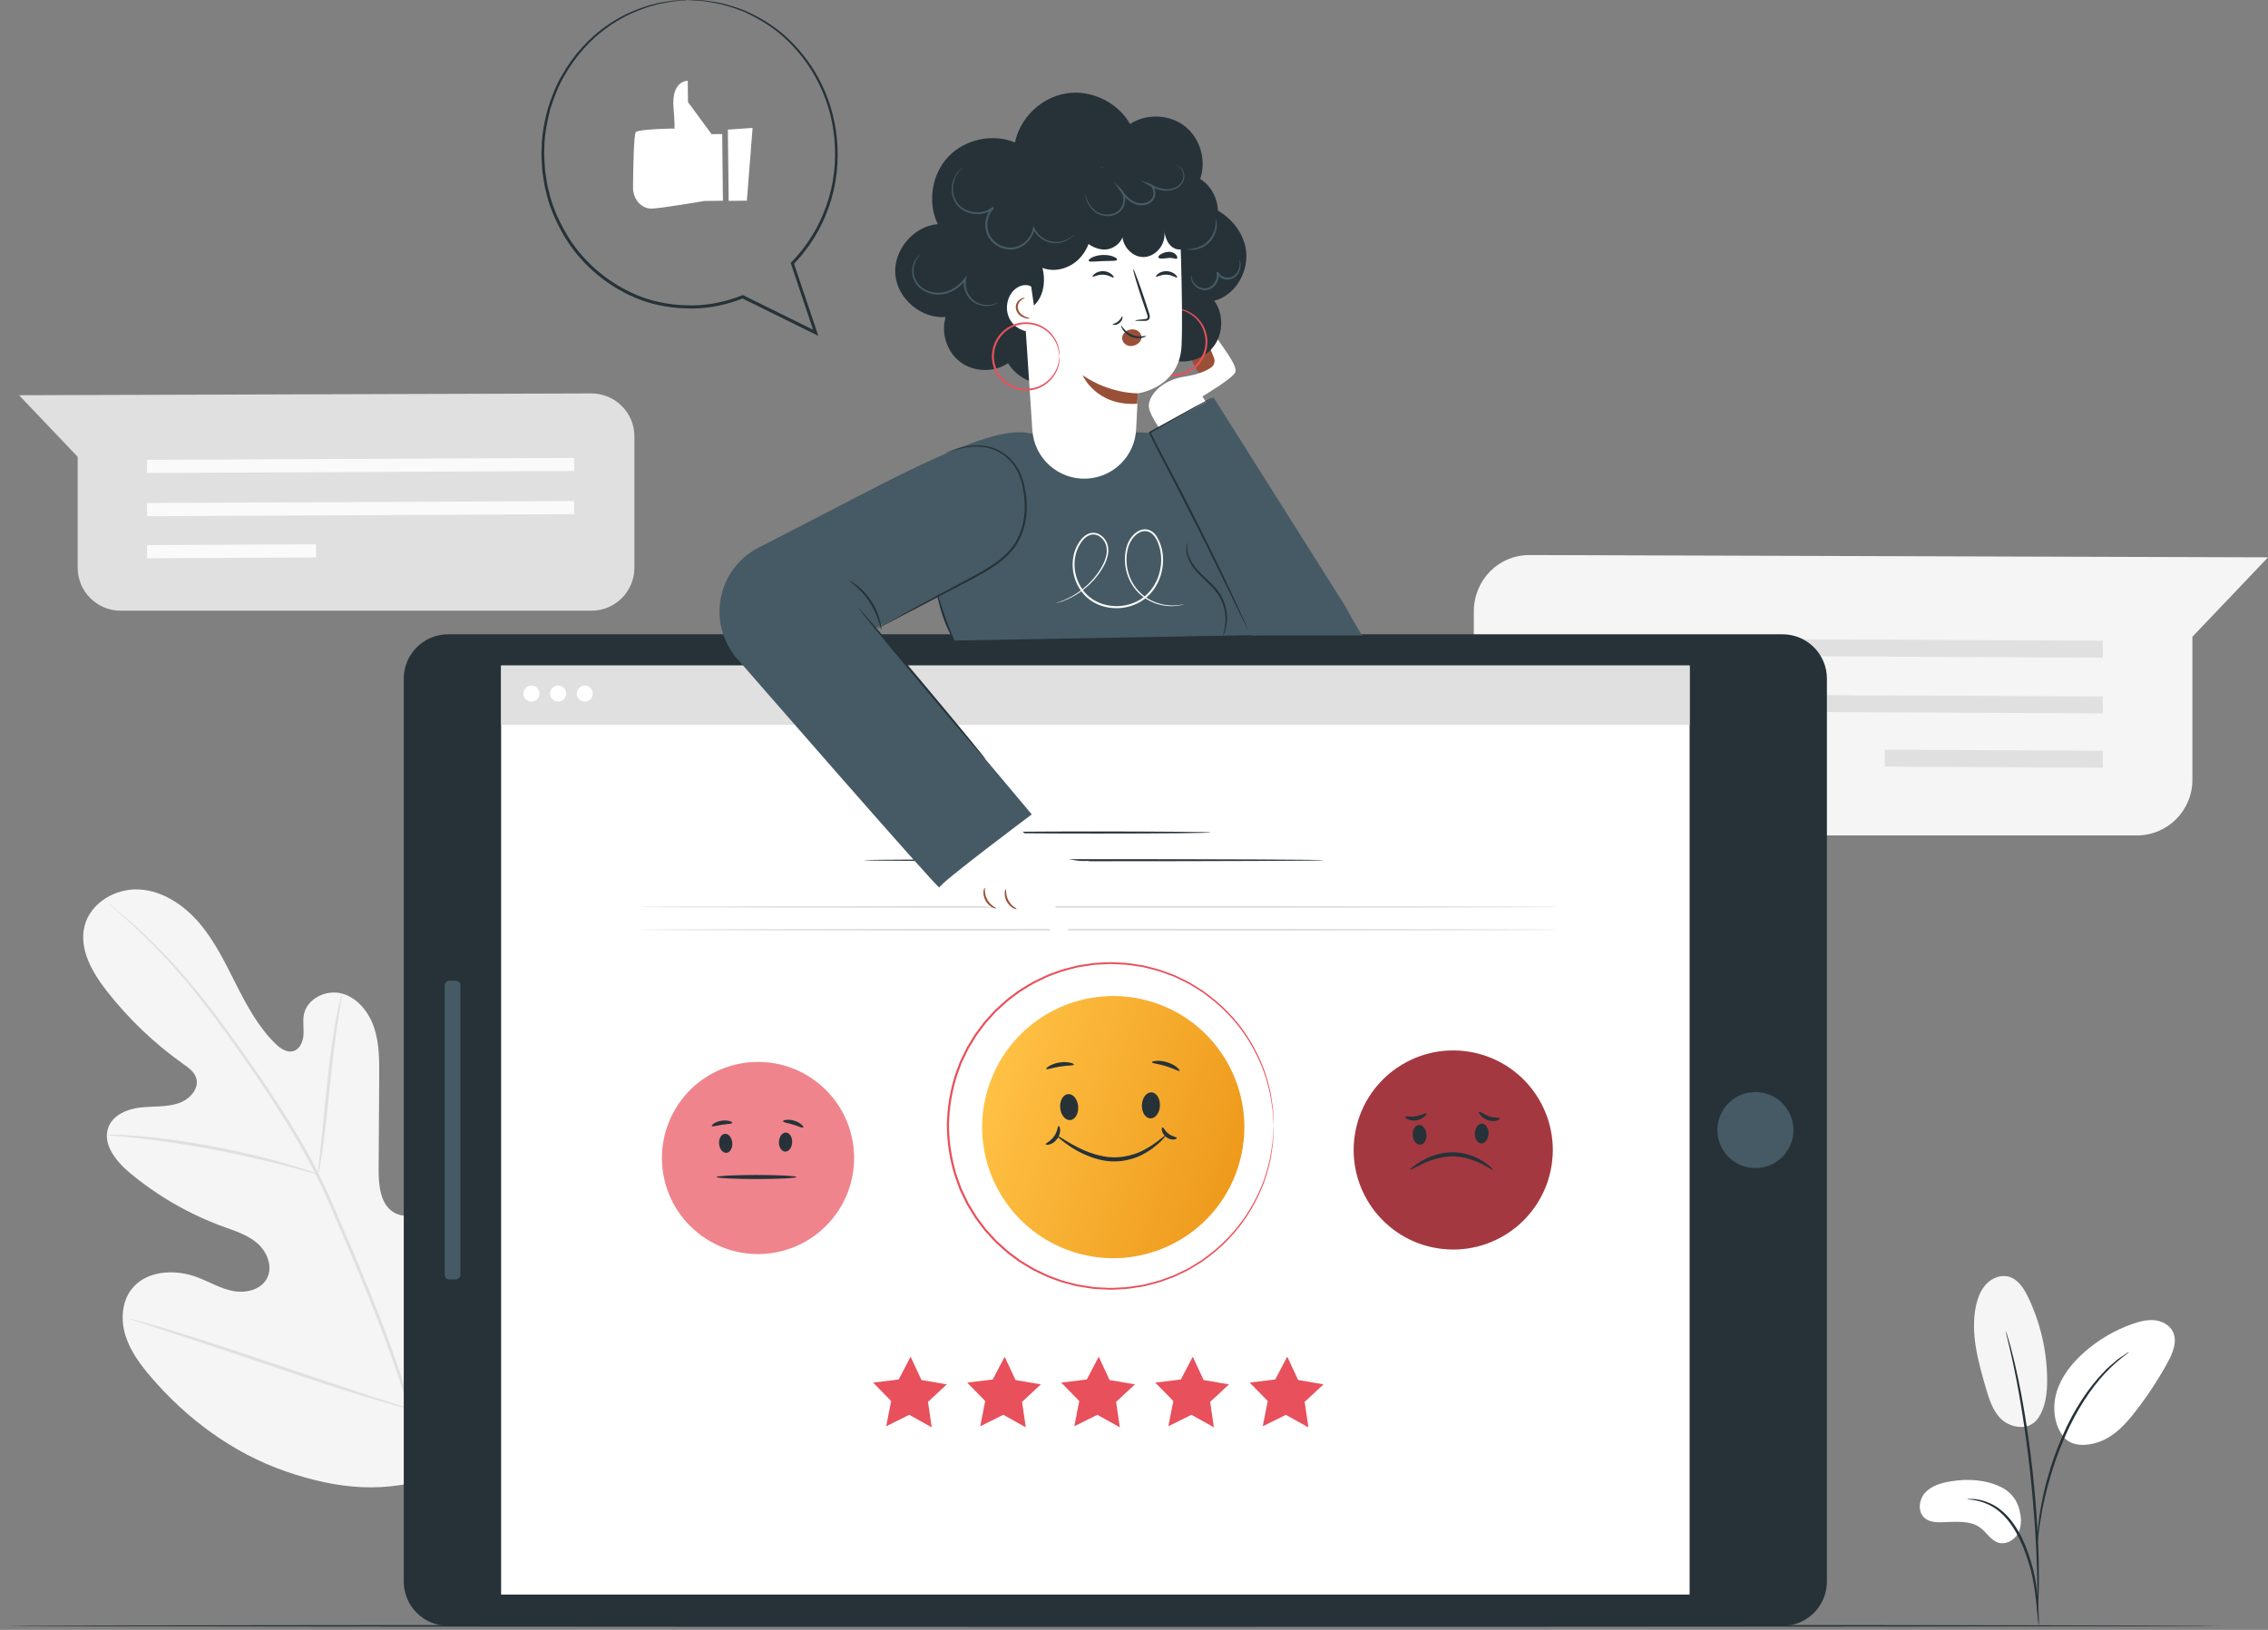 <svg width="288" height="207" viewBox="0 0 288 207" fill="none" xmlns="http://www.w3.org/2000/svg">
<rect x="0" y="0" width="288" height="207" fill="#808080" stroke="none"/>
<g clip-path="url(#clip0)">
<path d="M187.151 77.688V99.204C187.151 102.946 190.308 106.103 194.202 106.103H271.348C275.241 106.103 278.398 102.946 278.398 99.053V80.874L288.005 70.784L194.226 70.491C190.318 70.477 187.151 73.638 187.151 77.688Z" fill="#F5F5F5"/>
<path d="M267.02 83.523L197.017 83.201L197.021 81.05L267.03 81.372L267.02 83.523Z" fill="#E0E0E0"/>
<path d="M267.02 90.603L197.017 90.281L197.021 88.129L267.03 88.451L267.02 90.603Z" fill="#E0E0E0"/>
<path d="M239.333 95.212L239.322 97.364L267.02 97.5L267.031 95.348L239.333 95.212Z" fill="#E0E0E0"/>
<path d="M55.668 187.353C66.455 179.815 68.905 165.827 68.475 153.254C68.402 151.156 68.636 148.941 67.636 147.101C66.636 145.262 64.309 144.003 62.43 144.886C60.869 145.618 60.191 147.433 59.322 148.931C58.161 150.926 56.434 152.576 54.399 153.634C53.063 154.327 51.409 154.752 50.091 154.025C48.281 153.024 48.066 150.526 48.081 148.438C48.105 144.545 48.13 140.656 48.154 136.768C48.169 134.679 48.174 132.547 47.525 130.566C46.876 128.586 45.442 126.746 43.456 126.19C41.47 125.634 39.016 126.78 38.596 128.825C38.421 129.674 38.596 130.557 38.538 131.425C38.479 132.294 38.074 133.25 37.255 133.494C36.42 133.738 35.586 133.147 34.962 132.538C32.805 130.43 31.346 127.712 29.98 125.014C28.614 122.316 27.287 119.55 25.331 117.252C23.374 114.954 20.671 113.129 17.68 112.963C14.689 112.792 11.503 114.641 10.747 117.574C9.991 120.516 11.708 123.502 13.577 125.887C16.348 129.425 19.627 132.547 23.281 135.138C23.94 135.606 24.652 136.109 24.906 136.885C25.36 138.275 24.042 139.661 22.666 140.115C21.11 140.632 19.422 140.471 17.792 140.661C16.163 140.851 14.402 141.569 13.787 143.11C12.933 145.242 14.719 147.482 16.47 148.946C19.988 151.878 24.003 154.195 28.287 155.766C29.824 156.327 31.439 156.82 32.678 157.898C33.917 158.977 34.664 160.855 33.917 162.324C33.171 163.797 31.249 164.266 29.639 163.968C28.029 163.67 26.589 162.797 25.057 162.216C22.188 161.133 18.485 161.333 16.646 163.812C15.436 165.441 15.333 167.71 15.943 169.652C16.553 171.594 17.792 173.267 19.11 174.814C23.706 180.21 29.595 184.552 36.25 186.86C42.89 189.148 49.057 189.773 55.668 187.353Z" fill="#F5F5F5"/>
<path d="M55.834 196.677C55.38 191.695 54.287 185.811 52.423 179.468C50.574 173.121 47.969 166.334 44.998 159.328C44.251 157.581 43.51 155.849 42.778 154.147C42.046 152.449 41.319 150.765 40.509 149.16C38.899 145.945 37.108 142.979 35.318 140.212C33.527 137.446 31.732 134.889 30.034 132.508C28.331 130.132 26.697 127.941 25.126 126.014C21.993 122.14 19.105 119.325 17.041 117.471C16.012 116.539 15.187 115.847 14.626 115.383C14.353 115.163 14.143 114.988 13.982 114.861C13.836 114.744 13.758 114.69 13.753 114.695C13.748 114.7 13.816 114.768 13.958 114.895C14.114 115.032 14.319 115.217 14.577 115.446C15.124 115.929 15.929 116.642 16.944 117.588C18.973 119.476 21.823 122.311 24.916 126.195C26.467 128.132 28.082 130.322 29.775 132.703C31.463 135.089 33.249 137.651 35.025 140.417C36.801 143.179 38.582 146.14 40.177 149.341C40.982 150.936 41.7 152.605 42.431 154.308C43.158 156.01 43.9 157.737 44.646 159.484C47.613 166.485 50.223 173.253 52.087 179.576C53.96 185.894 55.078 191.744 55.566 196.706" fill="#E0E0E0"/>
<path d="M40.401 149.15C40.426 149.155 40.499 148.838 40.606 148.258C40.714 147.682 40.845 146.843 40.992 145.803C41.284 143.725 41.597 140.842 41.924 137.66C42.251 134.479 42.602 131.606 42.929 129.537C43.09 128.503 43.226 127.668 43.329 127.088C43.426 126.512 43.47 126.185 43.446 126.18C43.421 126.175 43.329 126.488 43.182 127.054C43.036 127.619 42.855 128.454 42.66 129.483C42.265 131.547 41.87 134.426 41.538 137.612C41.221 140.754 40.933 143.593 40.714 145.764C40.606 146.745 40.518 147.57 40.445 148.233C40.396 148.819 40.372 149.146 40.401 149.15Z" fill="#E0E0E0"/>
<path d="M13.557 144.135C13.557 144.159 13.938 144.208 14.626 144.262C15.314 144.325 16.314 144.408 17.538 144.55C19.997 144.813 23.378 145.301 27.087 145.999C30.795 146.706 34.127 147.487 36.518 148.121C37.718 148.428 38.679 148.706 39.347 148.892C40.016 149.082 40.387 149.175 40.396 149.15C40.406 149.126 40.045 148.985 39.391 148.75C38.737 148.521 37.781 148.204 36.591 147.857C34.21 147.155 30.878 146.325 27.16 145.618C23.442 144.915 20.036 144.471 17.563 144.276C16.328 144.169 15.323 144.125 14.63 144.11C13.943 144.101 13.562 144.106 13.557 144.135Z" fill="#E0E0E0"/>
<path d="M52.091 178.976C52.101 178.98 52.164 178.868 52.277 178.649C52.399 178.385 52.55 178.063 52.735 177.678C53.13 176.834 53.667 175.594 54.316 174.058C55.609 170.984 57.268 166.681 59.029 161.904C60.791 157.128 62.406 152.815 63.635 149.716C64.235 148.209 64.733 146.974 65.103 146.052C65.26 145.652 65.391 145.325 65.499 145.052C65.587 144.823 65.626 144.701 65.611 144.691C65.596 144.686 65.538 144.798 65.426 145.018C65.304 145.281 65.152 145.599 64.967 145.989C64.572 146.833 64.035 148.072 63.386 149.609C62.093 152.683 60.434 156.986 58.673 161.763C56.912 166.539 55.297 170.847 54.067 173.945C53.462 175.448 52.969 176.687 52.599 177.609C52.443 178.01 52.311 178.341 52.203 178.61C52.121 178.849 52.082 178.971 52.091 178.976Z" fill="#E0E0E0"/>
<path d="M16.426 167.481C16.422 167.495 16.544 167.544 16.783 167.627C17.061 167.72 17.402 167.837 17.817 167.973C18.773 168.286 20.066 168.7 21.637 169.213C24.862 170.257 29.297 171.755 34.2 173.414C39.104 175.072 43.558 176.531 46.808 177.507C48.432 177.995 49.75 178.38 50.667 178.624C51.092 178.737 51.438 178.829 51.726 178.902C51.97 178.961 52.097 178.985 52.102 178.976C52.106 178.961 51.984 178.912 51.745 178.829C51.467 178.737 51.126 178.624 50.711 178.483C49.755 178.171 48.462 177.756 46.891 177.244C43.666 176.199 39.226 174.702 34.327 173.043C29.424 171.384 24.97 169.925 21.725 168.949C20.1 168.457 18.783 168.076 17.866 167.827C17.441 167.715 17.095 167.622 16.807 167.549C16.558 167.49 16.431 167.466 16.426 167.481Z" fill="#E0E0E0"/>
<path d="M80.56 55.43V72.102C80.56 75.117 78.116 77.561 75.101 77.561H15.323C12.308 77.561 9.864 75.117 9.864 72.102V58.016L2.418 50.195L75.081 49.966C78.106 49.961 80.56 52.405 80.56 55.43Z" fill="#E0E0E0"/>
<path d="M18.675 60.07L72.915 59.816L72.91 58.153L18.666 58.401L18.675 60.07Z" fill="#FAFAFA"/>
<path d="M18.675 65.554L72.915 65.3L72.91 63.636L18.666 63.885L18.675 65.554Z" fill="#FAFAFA"/>
<path d="M40.13 69.127L18.667 69.233L18.675 70.901L40.138 70.796L40.13 69.127Z" fill="#FAFAFA"/>
<path d="M281.916 206.488C281.916 206.556 218.972 206.615 141.338 206.615C63.684 206.615 0.75 206.556 0.75 206.488C0.75 206.42 63.684 206.361 141.338 206.361C218.967 206.361 281.916 206.415 281.916 206.488Z" fill="#263238"/>
<path d="M231.989 86.192V200.853C231.989 203.966 229.467 206.488 226.354 206.488H56.907C53.794 206.488 51.272 203.966 51.272 200.853V86.192C51.272 83.079 53.794 80.557 56.907 80.557H226.354C229.467 80.557 231.989 83.079 231.989 86.192Z" fill="#263238"/>
<path d="M63.633 84.526L63.633 202.515H214.554V84.526L63.633 84.526Z" fill="white"/>
<path d="M227.613 144.626C228.223 142.029 226.612 139.429 224.016 138.818C221.419 138.208 218.819 139.819 218.208 142.415C217.598 145.012 219.208 147.612 221.805 148.223C224.402 148.833 227.002 147.223 227.613 144.626Z" fill="#455A64"/>
<path d="M58.468 125.151V161.894C58.468 162.221 58.205 162.49 57.873 162.49H57.063C56.736 162.49 56.468 162.226 56.468 161.894V125.151C56.468 124.824 56.731 124.555 57.063 124.555H57.873C58.205 124.56 58.468 124.824 58.468 125.151Z" fill="#455A64"/>
<path d="M106.441 153.771C110.143 148.147 108.585 140.586 102.96 136.883C97.335 133.181 89.774 134.74 86.072 140.364C82.37 145.989 83.928 153.55 89.553 157.252C95.178 160.954 102.739 159.396 106.441 153.771Z" fill="#E8505B"/>
<path opacity="0.3" d="M106.441 153.771C110.143 148.147 108.585 140.586 102.96 136.883C97.335 133.181 89.774 134.74 86.072 140.364C82.37 145.989 83.928 153.55 89.553 157.252C95.178 160.954 102.739 159.396 106.441 153.771Z" fill="white"/>
<path d="M92.05 143.998C92.514 143.959 92.934 144.471 92.987 145.135C93.041 145.803 92.714 146.374 92.251 146.413C91.787 146.452 91.368 145.94 91.314 145.277C91.26 144.608 91.592 144.032 92.05 143.998Z" fill="#263238"/>
<path d="M99.803 143.837C99.34 143.818 98.945 144.345 98.915 145.013C98.886 145.682 99.242 146.238 99.706 146.257C100.169 146.277 100.564 145.75 100.594 145.081C100.618 144.413 100.267 143.857 99.803 143.837Z" fill="#263238"/>
<path d="M101.135 149.482C101.135 149.624 98.862 149.741 96.061 149.741C93.255 149.741 90.987 149.624 90.987 149.482C90.987 149.341 93.26 149.224 96.061 149.224C98.862 149.224 101.135 149.341 101.135 149.482Z" fill="#263238"/>
<path d="M92.983 142.598C92.953 142.744 92.373 142.739 91.694 142.847C91.016 142.949 90.465 143.13 90.392 143.003C90.319 142.886 90.826 142.456 91.612 142.334C92.402 142.208 93.022 142.461 92.983 142.598Z" fill="#263238"/>
<path d="M102.004 143.188C101.911 143.305 101.384 143.027 100.706 142.827C100.033 142.613 99.442 142.549 99.433 142.398C99.413 142.261 100.077 142.086 100.862 142.33C101.643 142.564 102.096 143.081 102.004 143.188Z" fill="#263238"/>
<path d="M197.017 148.039C198.115 141.146 193.417 134.669 186.525 133.571C179.632 132.474 173.155 137.171 172.057 144.063C170.959 150.956 175.657 157.433 182.549 158.531C189.442 159.629 195.919 154.931 197.017 148.039Z" fill="#E8505B"/>
<path opacity="0.3" d="M197.017 148.039C198.115 141.146 193.417 134.669 186.525 133.571C179.632 132.474 173.155 137.171 172.057 144.063C170.959 150.956 175.657 157.433 182.549 158.531C189.442 159.629 195.919 154.931 197.017 148.039Z" fill="black"/>
<path d="M180.165 142.871C180.643 142.832 181.077 143.359 181.136 144.052C181.194 144.745 180.853 145.335 180.37 145.374C179.891 145.413 179.457 144.886 179.399 144.193C179.345 143.505 179.686 142.91 180.165 142.871Z" fill="#263238"/>
<path d="M188.201 142.705C187.722 142.686 187.308 143.232 187.278 143.925C187.249 144.618 187.615 145.194 188.098 145.218C188.576 145.237 188.991 144.691 189.02 143.998C189.045 143.305 188.679 142.725 188.201 142.705Z" fill="#263238"/>
<path d="M189.576 148.56C189.523 148.628 189.001 148.258 188.098 147.794C187.196 147.34 185.864 146.838 184.336 146.862C182.809 146.891 181.482 147.414 180.565 147.843C179.648 148.287 179.106 148.628 179.057 148.56C179.023 148.511 179.492 148.062 180.394 147.516C181.292 146.989 182.678 146.374 184.332 146.34C185.986 146.311 187.396 146.916 188.284 147.467C189.167 148.038 189.616 148.516 189.576 148.56Z" fill="#263238"/>
<path d="M181.131 141.422C181.175 141.476 181.092 141.632 180.882 141.817C180.672 141.998 180.326 142.203 179.891 142.281C179.457 142.359 179.047 142.276 178.794 142.159C178.535 142.037 178.418 141.9 178.447 141.842C178.516 141.705 179.106 141.9 179.799 141.769C180.496 141.642 181.033 141.3 181.131 141.422Z" fill="#263238"/>
<path d="M190.479 142.032C190.498 142.095 190.362 142.217 190.084 142.31C189.811 142.393 189.376 142.422 188.947 142.271C188.518 142.125 188.2 141.861 188.02 141.651C187.835 141.437 187.766 141.271 187.815 141.222C187.922 141.11 188.435 141.544 189.118 141.783C189.796 142.027 190.43 141.886 190.479 142.032Z" fill="#263238"/>
<path d="M160.307 181.137L163.235 179.683L166.089 181.274L165.616 178.039L168.006 175.819L164.786 175.268L163.41 172.306L161.893 175.199L158.648 175.594L160.937 177.931L160.307 181.137Z" fill="#E0E0E0"/>
<path d="M160.363 181.137L163.291 179.683L166.145 181.274L165.672 178.039L168.062 175.819L164.842 175.268L163.466 172.306L161.949 175.199L158.705 175.594L160.993 177.931L160.363 181.137Z" fill="#E8505B"/>
<path d="M148.363 181.137L151.291 179.683L154.145 181.274L153.672 178.039L156.062 175.819L152.842 175.268L151.466 172.306L149.949 175.199L146.705 175.594L148.993 177.931L148.363 181.137Z" fill="#E8505B"/>
<path d="M136.42 181.137L139.347 179.683L142.201 181.274L141.728 178.039L144.119 175.819L140.898 175.268L139.523 172.306L138.005 175.199L134.761 175.594L137.049 177.931L136.42 181.137Z" fill="#E8505B"/>
<path d="M124.476 181.137L127.404 179.683L130.258 181.274L129.785 178.039L132.175 175.819L128.955 175.268L127.579 172.306L126.062 175.199L122.817 175.594L125.106 177.931L124.476 181.137Z" fill="#E8505B"/>
<path d="M112.532 181.137L115.46 179.683L118.314 181.274L117.841 178.039L120.231 175.819L117.011 175.268L115.635 172.306L114.118 175.199L110.874 175.594L113.162 177.931L112.532 181.137Z" fill="#E8505B"/>
<path d="M168.143 109.245C168.143 109.318 155.038 109.377 138.879 109.377C122.715 109.377 109.615 109.318 109.615 109.245C109.615 109.172 122.715 109.114 138.879 109.114C155.038 109.114 168.143 109.172 168.143 109.245Z" fill="#263238"/>
<path d="M153.755 105.727C153.755 105.801 147.28 105.859 139.303 105.859C131.316 105.859 124.847 105.801 124.847 105.727C124.847 105.654 131.316 105.596 139.303 105.596C147.28 105.601 153.755 105.659 153.755 105.727Z" fill="#263238"/>
<path d="M157.211 148.25C160.03 139.499 155.221 130.12 146.471 127.301C137.72 124.483 128.341 129.291 125.522 138.042C122.703 146.793 127.512 156.172 136.263 158.991C145.013 161.81 154.393 157.001 157.211 148.25Z" fill="url(#paint0_linear)"/>
<path d="M135.63 138.953C136.259 138.9 136.835 139.597 136.908 140.51C136.981 141.422 136.532 142.203 135.903 142.252C135.273 142.305 134.698 141.608 134.625 140.695C134.551 139.783 135 139.002 135.63 138.953Z" fill="#263238"/>
<path d="M146.217 138.734C145.582 138.709 145.041 139.427 145.002 140.339C144.963 141.251 145.446 142.012 146.08 142.037C146.714 142.061 147.256 141.344 147.295 140.432C147.329 139.519 146.851 138.758 146.217 138.734Z" fill="#263238"/>
<path d="M148.031 144.198C148.056 144.223 147.924 144.393 147.656 144.686C147.397 144.989 146.968 145.369 146.407 145.808C145.826 146.213 145.109 146.701 144.206 147.013C143.313 147.345 142.26 147.545 141.152 147.492C140.045 147.453 139.025 147.15 138.152 146.799C137.268 146.457 136.541 146.013 135.941 145.642C134.761 144.852 134.136 144.242 134.17 144.198C134.224 144.13 134.927 144.637 136.132 145.33C136.742 145.657 137.468 146.052 138.322 146.355C139.171 146.667 140.142 146.935 141.176 146.974C142.211 147.023 143.192 146.852 144.045 146.565C144.909 146.296 145.607 145.862 146.197 145.506C146.763 145.115 147.222 144.789 147.519 144.535C147.822 144.296 148.007 144.174 148.031 144.198Z" fill="#263238"/>
<path d="M136.386 135.206C136.356 135.353 135.561 135.299 134.615 135.455C133.668 135.597 132.927 135.889 132.853 135.758C132.78 135.641 133.483 135.099 134.537 134.938C135.586 134.772 136.42 135.075 136.386 135.206Z" fill="#263238"/>
<path d="M149.788 135.987C149.695 136.104 148.993 135.684 148.046 135.401C147.105 135.104 146.285 135.06 146.275 134.909C146.256 134.772 147.149 134.577 148.198 134.904C149.247 135.221 149.881 135.884 149.788 135.987Z" fill="#263238"/>
<path d="M134.439 142.998C134.502 142.988 134.61 143.159 134.624 143.471C134.644 143.784 134.541 144.228 134.263 144.623C133.985 145.018 133.595 145.257 133.297 145.345C132.995 145.433 132.799 145.389 132.785 145.325C132.76 145.179 133.4 144.969 133.839 144.325C134.307 143.701 134.297 143.027 134.439 142.998Z" fill="#263238"/>
<path d="M149.437 144.53C149.452 144.593 149.315 144.696 149.052 144.72C148.793 144.745 148.422 144.662 148.105 144.423C147.783 144.184 147.598 143.852 147.549 143.603C147.495 143.349 147.554 143.188 147.617 143.179C147.764 143.169 147.929 143.662 148.417 144.003C148.891 144.374 149.408 144.389 149.437 144.53Z" fill="#263238"/>
<path d="M161.732 142.998C161.732 142.998 161.717 142.886 161.702 142.661C161.688 142.432 161.668 142.105 161.639 141.681C161.624 141.466 161.61 141.222 161.595 140.959C161.566 140.695 161.512 140.407 161.463 140.095C161.414 139.783 161.361 139.446 161.302 139.09C161.258 138.729 161.127 138.363 161.034 137.963C160.668 136.368 159.921 134.479 158.746 132.474C157.555 130.484 155.843 128.4 153.506 126.634C153.213 126.414 152.915 126.195 152.618 125.97C152.305 125.766 151.974 125.58 151.652 125.375C151.32 125.185 151.003 124.956 150.647 124.795C150.295 124.624 149.939 124.453 149.578 124.282C149.398 124.195 149.217 124.112 149.036 124.024C148.846 123.955 148.656 123.887 148.466 123.814C148.085 123.672 147.7 123.536 147.309 123.394C146.914 123.263 146.504 123.18 146.099 123.072C145.689 122.98 145.285 122.833 144.855 122.789C144.006 122.667 143.143 122.492 142.255 122.487C141.811 122.472 141.362 122.428 140.913 122.433C140.464 122.458 140.01 122.482 139.552 122.502C139.322 122.516 139.093 122.516 138.864 122.545L138.176 122.653C137.717 122.731 137.254 122.785 136.79 122.877C135.883 123.126 134.941 123.307 134.048 123.682C133.126 123.98 132.258 124.434 131.365 124.863C130.931 125.097 130.516 125.37 130.086 125.629C129.877 125.766 129.652 125.878 129.452 126.029L128.847 126.483C128.013 127.059 127.281 127.776 126.515 128.464C126.169 128.844 125.822 129.23 125.471 129.615L125.208 129.903L124.973 130.215L124.505 130.845L124.032 131.479L123.617 132.157L123.202 132.84L122.992 133.182L122.817 133.543C122.588 134.026 122.353 134.509 122.119 134.992C121.934 135.499 121.748 136.007 121.563 136.514C120.894 138.578 120.533 140.768 120.504 142.998C120.533 145.228 120.894 147.423 121.563 149.487C121.748 149.995 121.934 150.502 122.119 151.009C122.353 151.492 122.588 151.98 122.817 152.458L122.992 152.82L123.202 153.161L123.617 153.844L124.032 154.522L124.505 155.157L124.973 155.786L125.208 156.098L125.471 156.386C125.822 156.772 126.169 157.157 126.515 157.538C127.281 158.23 128.013 158.948 128.847 159.518L129.452 159.972C129.652 160.123 129.877 160.24 130.086 160.372C130.516 160.626 130.931 160.899 131.365 161.138C132.258 161.568 133.126 162.021 134.048 162.319C134.941 162.695 135.883 162.875 136.79 163.124C137.249 163.222 137.717 163.275 138.176 163.348L138.864 163.456C139.093 163.485 139.322 163.485 139.552 163.5C140.01 163.524 140.464 163.548 140.913 163.568C141.362 163.573 141.811 163.534 142.255 163.514C143.148 163.509 144.006 163.334 144.855 163.212C145.285 163.168 145.689 163.021 146.099 162.929C146.504 162.817 146.919 162.734 147.309 162.602C147.7 162.46 148.085 162.319 148.466 162.182C148.656 162.114 148.846 162.046 149.036 161.972C149.217 161.885 149.398 161.802 149.578 161.714C149.939 161.543 150.295 161.372 150.647 161.202C151.003 161.041 151.32 160.811 151.652 160.621C151.978 160.421 152.305 160.231 152.618 160.026C152.92 159.801 153.213 159.582 153.506 159.362C155.843 157.596 157.555 155.513 158.746 153.522C159.926 151.522 160.673 149.634 161.034 148.033C161.127 147.633 161.263 147.267 161.302 146.906C161.361 146.545 161.414 146.213 161.463 145.901C161.512 145.589 161.566 145.301 161.595 145.038C161.61 144.774 161.624 144.53 161.639 144.315C161.668 143.891 161.688 143.564 161.702 143.335C161.717 143.115 161.732 142.998 161.732 142.998C161.732 142.998 161.736 143.11 161.727 143.335C161.717 143.564 161.707 143.891 161.688 144.32C161.678 144.54 161.668 144.779 161.658 145.047C161.634 145.316 161.58 145.604 161.541 145.916C161.497 146.228 161.444 146.57 161.395 146.931C161.356 147.297 161.224 147.662 161.136 148.067C160.785 149.677 160.048 151.58 158.872 153.605C157.687 155.62 155.969 157.728 153.623 159.518C153.33 159.738 153.027 159.962 152.725 160.192C152.413 160.401 152.081 160.592 151.749 160.797C151.413 160.987 151.095 161.221 150.739 161.387C150.383 161.558 150.027 161.733 149.661 161.909C149.48 161.997 149.295 162.085 149.115 162.173C148.924 162.241 148.734 162.314 148.539 162.382C148.153 162.524 147.763 162.665 147.368 162.812C146.973 162.943 146.553 163.031 146.143 163.143C145.729 163.241 145.319 163.387 144.884 163.431C144.026 163.558 143.157 163.734 142.255 163.744C141.806 163.758 141.357 163.807 140.898 163.797C140.445 163.773 139.986 163.753 139.522 163.729C139.293 163.714 139.059 163.714 138.83 163.685L138.137 163.578C137.673 163.5 137.205 163.446 136.737 163.353C135.819 163.104 134.868 162.919 133.96 162.543C133.029 162.246 132.145 161.787 131.243 161.353C130.804 161.114 130.379 160.841 129.945 160.582C129.73 160.445 129.506 160.328 129.301 160.177L128.686 159.718C127.842 159.138 127.101 158.416 126.325 157.713C125.974 157.328 125.622 156.937 125.266 156.547L124.998 156.254L124.759 155.937L124.281 155.298L123.802 154.659L123.383 153.976L122.963 153.288L122.753 152.942L122.578 152.576C122.344 152.088 122.109 151.6 121.87 151.107C121.685 150.595 121.495 150.082 121.304 149.565C120.626 147.477 120.26 145.257 120.231 142.998C120.26 140.739 120.626 138.519 121.304 136.431C121.495 135.914 121.68 135.402 121.87 134.889C122.109 134.396 122.344 133.909 122.578 133.421L122.758 133.055L122.968 132.708L123.388 132.02L123.807 131.337L124.285 130.698L124.764 130.059L125.003 129.742L125.271 129.449C125.627 129.059 125.978 128.673 126.33 128.283C127.105 127.585 127.847 126.858 128.691 126.278L129.306 125.819C129.511 125.668 129.735 125.551 129.95 125.414C130.384 125.156 130.809 124.878 131.248 124.643C132.15 124.209 133.029 123.751 133.96 123.453C134.868 123.077 135.819 122.892 136.737 122.643C137.2 122.545 137.673 122.492 138.137 122.419L138.83 122.311C139.059 122.282 139.293 122.282 139.522 122.267C139.986 122.243 140.445 122.223 140.898 122.199C141.352 122.194 141.806 122.238 142.255 122.253C143.157 122.262 144.026 122.438 144.884 122.565C145.319 122.609 145.729 122.76 146.143 122.853C146.553 122.965 146.968 123.053 147.368 123.185C147.763 123.331 148.148 123.472 148.539 123.614C148.734 123.687 148.924 123.755 149.115 123.824C149.3 123.912 149.48 123.999 149.661 124.087C150.022 124.263 150.383 124.438 150.739 124.609C151.1 124.775 151.417 125.004 151.749 125.2C152.076 125.405 152.408 125.595 152.725 125.805C153.027 126.029 153.325 126.253 153.623 126.478C155.969 128.269 157.692 130.376 158.872 132.391C160.048 134.416 160.785 136.319 161.136 137.929C161.224 138.329 161.356 138.7 161.395 139.066C161.449 139.427 161.497 139.763 161.541 140.081C161.585 140.393 161.639 140.681 161.658 140.949C161.668 141.217 161.678 141.456 161.688 141.676C161.702 142.1 161.717 142.432 161.727 142.661C161.736 142.886 161.732 142.998 161.732 142.998Z" fill="#E8505B"/>
<path d="M214.557 84.528H63.635V92.057H214.557V84.528Z" fill="#E0E0E0"/>
<path d="M68.504 88.085C68.504 88.646 68.046 89.105 67.484 89.105C66.924 89.105 66.465 88.646 66.465 88.085C66.465 87.524 66.924 87.065 67.484 87.065C68.046 87.065 68.504 87.524 68.504 88.085Z" fill="white"/>
<path d="M71.891 88.085C71.891 88.646 71.432 89.105 70.871 89.105C70.31 89.105 69.851 88.646 69.851 88.085C69.851 87.524 70.31 87.065 70.871 87.065C71.432 87.065 71.891 87.524 71.891 88.085Z" fill="white"/>
<path d="M75.276 88.085C75.276 88.646 74.818 89.105 74.257 89.105C73.695 89.105 73.237 88.646 73.237 88.085C73.237 87.524 73.695 87.065 74.257 87.065C74.818 87.065 75.276 87.524 75.276 88.085Z" fill="white"/>
<path d="M197.924 115.183C197.924 115.256 171.739 115.315 139.44 115.315C107.131 115.315 80.951 115.256 80.951 115.183C80.951 115.11 107.131 115.051 139.44 115.051C171.739 115.051 197.924 115.11 197.924 115.183Z" fill="#E0E0E0"/>
<path d="M197.924 118.081C197.924 118.154 171.739 118.213 139.44 118.213C107.131 118.213 80.951 118.154 80.951 118.081C80.951 118.008 107.131 117.949 139.44 117.949C171.739 117.949 197.924 118.008 197.924 118.081Z" fill="#E0E0E0"/>
<path d="M121.163 81.352C121.163 81.352 120.133 79.015 119.938 78.503C119.416 77.103 116.035 67.72 116.845 66.3C120.587 59.733 123.49 55.059 130.872 55.059L143.913 54.971C143.913 54.971 156.272 52.454 164.976 80.557L121.163 81.352Z" fill="#455A64"/>
<path d="M93.65 83.709L110.722 80.03L130.794 69.472L130.872 55.064C127.862 54.235 122.095 56.323 111.722 61.607L96.309 69.564C91.03 72.287 89.723 79.249 93.65 83.709Z" fill="#455A64"/>
<path d="M132.083 111.597C131.834 110.787 132.004 110.265 133.185 110.66C135.791 111.534 138.118 111.251 138.689 110.743C139.26 110.236 138.733 109.27 137.889 109.353C137.205 109.421 136.025 109.187 135.147 108.972C134.42 108.796 133.727 108.509 133.102 108.108C132.561 107.762 132.087 107.435 131.673 107.138C131.673 107.138 129.272 105.401 128.516 104.005L120.275 107.538L121.602 111.665C121.602 111.665 122.032 114.095 124.388 114.861C126.745 115.627 130.492 115.339 130.492 115.339C131.18 114.89 133.829 118.725 134.634 120.077C135.425 121.413 136.396 121.599 136.703 120.769C136.913 120.203 134.561 116.003 133.737 114.68C133.278 113.973 132.38 112.573 132.083 111.597Z" fill="white"/>
<path d="M126.496 115.359C126.491 115.388 126.291 115.378 126.013 115.242C125.735 115.105 125.389 114.817 125.154 114.397C124.92 113.978 124.857 113.534 124.886 113.222C124.915 112.909 125.013 112.739 125.042 112.748C125.115 112.758 124.94 113.505 125.384 114.271C125.798 115.046 126.53 115.29 126.496 115.359Z" fill="#995037"/>
<path d="M129.106 115.456C129.096 115.485 128.911 115.466 128.647 115.324C128.384 115.188 128.062 114.9 127.842 114.5C127.623 114.095 127.564 113.67 127.589 113.373C127.613 113.075 127.701 112.909 127.73 112.919C127.803 112.929 127.657 113.641 128.067 114.378C128.457 115.124 129.135 115.388 129.106 115.456Z" fill="#995037"/>
<path d="M93.168 83.148C93.168 83.148 119.324 113.212 119.294 112.714C119.265 112.217 131.019 103.43 131.019 103.43L105.37 72.882L93.168 83.148Z" fill="#455A64"/>
<path d="M109.034 77.239C109.039 77.234 109.102 77.293 109.219 77.415C109.351 77.561 109.512 77.742 109.707 77.956C110.146 78.464 110.741 79.152 111.464 79.986C112.937 81.708 114.962 84.094 117.187 86.743C119.411 89.393 121.412 91.803 122.856 93.554C123.554 94.413 124.125 95.116 124.549 95.638C124.73 95.867 124.881 96.057 124.998 96.213C125.1 96.345 125.149 96.418 125.139 96.423C125.134 96.428 125.071 96.37 124.954 96.248C124.822 96.101 124.661 95.921 124.466 95.706C124.027 95.199 123.432 94.511 122.71 93.676C121.236 91.954 119.207 89.568 116.982 86.914C114.757 84.265 112.757 81.855 111.312 80.103C110.615 79.244 110.044 78.542 109.619 78.02C109.439 77.79 109.288 77.6 109.17 77.444C109.078 77.317 109.024 77.249 109.034 77.239Z" fill="#263238"/>
<path d="M155.306 80.703C155.253 80.689 155.594 79.986 155.618 78.776C155.628 78.176 155.545 77.454 155.282 76.712C155.018 75.966 154.555 75.219 153.911 74.561C153.277 73.892 152.593 73.317 152.047 72.712C151.491 72.111 151.091 71.472 150.876 70.887C150.657 70.301 150.622 69.784 150.661 69.438C150.705 69.091 150.788 68.916 150.798 68.921C150.857 68.916 150.569 69.696 151.047 70.823C151.276 71.375 151.676 71.98 152.223 72.555C152.769 73.136 153.452 73.707 154.101 74.39C154.76 75.063 155.253 75.858 155.511 76.644C155.775 77.425 155.843 78.176 155.809 78.796C155.775 79.415 155.648 79.903 155.536 80.23C155.418 80.547 155.321 80.713 155.306 80.703Z" fill="#263238"/>
<path d="M120.026 57.572C120.021 57.562 120.153 57.504 120.407 57.392C120.661 57.284 121.041 57.138 121.539 56.977C122.041 56.825 122.666 56.669 123.412 56.596C124.154 56.533 125.027 56.542 125.935 56.83C126.842 57.104 127.759 57.67 128.516 58.489C129.277 59.314 129.799 60.436 130.067 61.651C130.331 62.866 130.467 64.183 130.316 65.539C130.16 66.886 129.716 68.276 128.872 69.457C128.023 70.643 126.881 71.516 125.744 72.233C124.598 72.955 123.446 73.546 122.354 74.121C120.173 75.268 118.206 76.297 116.543 77.171C114.903 78.02 113.566 78.713 112.615 79.205C112.166 79.43 111.81 79.61 111.542 79.747C111.293 79.869 111.161 79.927 111.161 79.918C111.161 79.908 111.278 79.835 111.517 79.698C111.776 79.552 112.127 79.357 112.566 79.113C113.508 78.6 114.83 77.883 116.455 77.005C118.109 76.122 120.065 75.073 122.236 73.907C123.324 73.326 124.481 72.731 125.608 72.014C126.735 71.306 127.842 70.448 128.662 69.306C129.477 68.164 129.911 66.818 130.067 65.505C130.218 64.188 130.087 62.89 129.838 61.7C129.579 60.509 129.087 59.431 128.36 58.631C127.637 57.831 126.759 57.274 125.881 57.001C125.008 56.713 124.154 56.684 123.427 56.738C122.695 56.796 122.071 56.938 121.568 57.069C121.07 57.211 120.685 57.343 120.426 57.435C120.168 57.533 120.031 57.582 120.026 57.572Z" fill="#263238"/>
<path d="M111.907 79.996C111.824 80.02 111.605 78.273 110.449 76.512C109.312 74.731 107.809 73.819 107.863 73.756C107.877 73.731 108.268 73.921 108.824 74.351C109.38 74.78 110.078 75.473 110.663 76.371C111.249 77.273 111.595 78.195 111.756 78.879C111.927 79.557 111.937 79.991 111.907 79.996Z" fill="#263238"/>
<path d="M150.359 76.732C150.359 76.732 150.173 76.81 149.803 76.883C149.432 76.956 148.871 77.024 148.153 76.956C147.441 76.888 146.563 76.663 145.675 76.141C144.792 75.624 143.919 74.761 143.387 73.57C142.86 72.394 142.635 70.896 143.07 69.418C143.294 68.681 143.733 67.959 144.45 67.505C144.802 67.281 145.26 67.159 145.694 67.252C146.138 67.33 146.519 67.627 146.782 67.974C147.773 69.428 147.939 71.399 147.363 73.18C147.065 74.068 146.578 74.917 145.885 75.6C145.197 76.288 144.304 76.785 143.343 77.039C141.42 77.551 139.283 77.088 137.908 75.775C136.537 74.458 136 72.516 136.278 70.818C136.405 69.965 136.766 69.169 137.273 68.52C137.537 68.203 137.859 67.925 138.249 67.774C138.635 67.613 139.079 67.627 139.449 67.788C140.186 68.115 140.64 68.842 140.723 69.56C140.806 70.287 140.596 70.97 140.328 71.555C139.757 72.716 139 73.629 138.249 74.326C137.498 75.019 136.751 75.507 136.117 75.834C135.478 76.166 134.956 76.361 134.595 76.468C134.414 76.527 134.273 76.556 134.18 76.585C134.087 76.61 134.039 76.62 134.039 76.615C134.039 76.61 134.082 76.59 134.175 76.561C134.268 76.527 134.404 76.488 134.58 76.424C134.931 76.297 135.449 76.093 136.073 75.751C136.698 75.409 137.42 74.917 138.152 74.224C138.879 73.531 139.615 72.624 140.162 71.482C140.42 70.911 140.611 70.262 140.523 69.589C140.445 68.935 140.015 68.272 139.366 67.989C139.044 67.852 138.669 67.842 138.332 67.984C137.995 68.115 137.698 68.369 137.454 68.667C136.981 69.277 136.639 70.038 136.517 70.853C136.254 72.477 136.785 74.341 138.088 75.585C139.391 76.829 141.44 77.273 143.284 76.785C144.206 76.541 145.055 76.073 145.709 75.414C146.368 74.761 146.841 73.946 147.129 73.097C147.407 72.238 147.509 71.34 147.417 70.477C147.373 70.047 147.285 69.623 147.148 69.223C147.022 68.818 146.841 68.437 146.597 68.115C146.353 67.793 146.026 67.545 145.651 67.476C145.28 67.398 144.889 67.496 144.572 67.696C143.923 68.101 143.489 68.789 143.279 69.477C142.85 70.896 143.055 72.346 143.557 73.492C144.065 74.648 144.899 75.497 145.753 76.014C146.612 76.537 147.466 76.771 148.168 76.854C149.583 77.01 150.354 76.683 150.359 76.732Z" fill="#FAFAFA"/>
<path d="M152.33 47.458C151.779 46.785 151.374 45.984 151.164 45.14C151.096 44.862 151.047 44.565 151.135 44.291C151.223 44.018 151.481 43.779 151.764 43.808C152.057 43.838 152.257 44.111 152.413 44.36C152.872 45.087 153.316 45.833 153.618 46.643C153.701 46.867 153.774 47.097 153.76 47.336C153.745 47.575 153.633 47.819 153.418 47.926C153.189 48.048 152.896 47.98 152.686 47.829C152.476 47.677 152.325 47.453 152.184 47.238" fill="#995037"/>
<path d="M153.584 46.911C153.154 46.009 152.725 45.111 152.296 44.208C152.169 43.94 152.037 43.662 152.027 43.369C152.018 43.072 152.164 42.75 152.442 42.647C152.686 42.559 152.964 42.657 153.154 42.833C153.345 43.003 153.467 43.242 153.589 43.472C153.794 43.867 153.994 44.262 154.198 44.657C154.364 44.979 154.53 45.306 154.599 45.662C154.667 46.019 154.623 46.414 154.399 46.697C154.174 46.98 153.74 47.111 153.428 46.926" fill="#995037"/>
<path d="M147.851 55.274C147.851 55.274 146.055 52.947 145.894 51.717C145.733 50.488 147.236 48.312 150.461 47.824C152.193 47.56 153.208 47.077 153.774 46.687C154.184 46.404 154.34 45.887 154.15 45.428C153.725 44.399 152.964 42.491 153.023 42.237C153.174 41.579 153.603 41.593 154.716 43.223C155.833 44.852 157.116 46.511 156.867 47.263C156.619 48.014 152.686 50.341 152.686 50.341L153.759 52.073L147.851 55.274Z" fill="white"/>
<path d="M158.517 79.196L146.139 54.947L154.106 50.483L170.851 77.029C170.851 77.029 171.734 78.727 172.968 80.713H158.931" fill="#455A64"/>
<path d="M153.979 50.478C153.984 50.483 153.935 50.517 153.842 50.575C153.73 50.644 153.594 50.727 153.423 50.829C153.028 51.059 152.491 51.371 151.818 51.761C150.403 52.566 148.427 53.693 146.06 55.04L146.104 54.893C147.309 57.347 148.871 60.187 150.451 63.276C152.798 67.842 154.828 72.019 156.257 75.063C156.975 76.585 157.536 77.825 157.921 78.678C158.102 79.093 158.248 79.42 158.355 79.669C158.453 79.898 158.497 80.02 158.492 80.02C158.482 80.025 158.419 79.908 158.307 79.688C158.185 79.444 158.029 79.122 157.828 78.718C157.404 77.844 156.814 76.629 156.092 75.136C154.623 72.111 152.569 67.95 150.222 63.388C148.646 60.304 147.095 57.46 145.909 54.991L145.86 54.893L145.953 54.845C148.339 53.532 150.329 52.429 151.754 51.644C152.437 51.273 152.989 50.98 153.389 50.766C153.564 50.673 153.706 50.6 153.823 50.541C153.925 50.497 153.974 50.473 153.979 50.478Z" fill="#263238"/>
<path d="M121.163 81.352C121.104 81.386 120.412 80.196 119.836 78.61C119.26 77.02 119.031 75.668 119.099 75.653C119.172 75.639 119.509 76.951 120.085 78.522C120.646 80.093 121.231 81.318 121.163 81.352Z" fill="#263238"/>
<path d="M148.422 45.599C150.369 46.365 152.784 45.706 154.072 44.052C155.36 42.403 155.414 39.9 154.194 38.193C156.99 37.485 158.732 34.26 158.166 31.435C157.6 28.61 155.072 26.4 152.257 25.79C151.179 25.556 150.037 25.532 148.988 25.873C147.939 26.215 146.998 26.956 146.549 27.966" fill="#263238"/>
<path d="M148.032 39.281C148.042 39.31 147.666 39.378 147.076 39.686C146.5 39.988 145.69 40.613 145.207 41.696C144.973 42.233 144.817 42.877 144.856 43.564C144.895 44.248 145.09 44.984 145.519 45.628C145.724 45.955 145.992 46.253 146.3 46.516C146.602 46.78 146.958 47.004 147.344 47.165C148.11 47.507 149.017 47.59 149.886 47.399C150.749 47.194 151.53 46.726 152.072 46.082C152.35 45.77 152.569 45.414 152.73 45.043C152.896 44.677 153.003 44.291 153.047 43.906C153.155 43.14 153.008 42.394 152.75 41.759C152.486 41.12 152.067 40.613 151.623 40.232C150.715 39.466 149.72 39.256 149.066 39.232C148.403 39.208 148.037 39.31 148.032 39.281C148.032 39.271 148.12 39.246 148.295 39.208C148.466 39.164 148.729 39.129 149.071 39.129C149.739 39.124 150.779 39.305 151.74 40.091C152.213 40.481 152.662 41.008 152.95 41.676C153.233 42.34 153.394 43.125 153.286 43.94C153.243 44.345 153.13 44.755 152.96 45.145C152.794 45.54 152.559 45.916 152.267 46.253C151.691 46.936 150.866 47.438 149.944 47.658C149.022 47.863 148.056 47.77 147.246 47.404C146.836 47.228 146.461 46.994 146.144 46.711C145.817 46.433 145.539 46.116 145.324 45.765C144.875 45.082 144.675 44.301 144.646 43.579C144.616 42.852 144.792 42.184 145.046 41.627C145.573 40.505 146.431 39.886 147.036 39.603C147.344 39.456 147.598 39.373 147.768 39.339C147.939 39.286 148.032 39.271 148.032 39.281Z" fill="#E8505B"/>
<path d="M150.144 31.591C152.164 31.479 154.023 29.947 154.521 27.986C155.018 26.024 154.121 23.79 152.398 22.726C153.228 20.389 152.413 17.569 150.461 16.037C148.51 14.505 145.573 14.388 143.504 15.749C141.923 12.978 138.537 11.353 135.385 11.861C132.234 12.368 129.526 14.964 128.887 18.091C126.052 16.92 122.529 17.672 120.417 19.906C118.309 22.136 117.753 25.698 119.08 28.464C115.996 28.732 113.43 31.777 113.693 34.865C113.957 37.949 116.997 40.52 120.085 40.261C119.456 42.31 120.246 44.716 121.968 45.994C123.69 47.272 126.223 47.326 127.999 46.126C129.131 47.956 131.37 49.044 133.507 48.795C135.649 48.551 137.581 46.985 138.269 44.945" fill="#263238"/>
<path d="M144.275 54.479C144.377 52.103 144.504 49.951 144.504 49.951C144.504 49.951 149.813 49.283 150.042 43.862C150.271 38.441 149.73 25.961 149.73 25.961L139.957 21.267L129.443 29.737L131.092 54.63C131.331 58.216 134.395 60.953 137.986 60.787C141.396 60.631 144.129 57.894 144.275 54.479Z" fill="white"/>
<path d="M149.471 35.246C149.388 35.339 148.881 34.909 148.154 34.885C147.427 34.846 146.885 35.226 146.807 35.129C146.768 35.085 146.856 34.919 147.09 34.748C147.32 34.577 147.715 34.416 148.169 34.436C148.622 34.455 149.003 34.651 149.217 34.841C149.442 35.031 149.515 35.207 149.471 35.246Z" fill="#263238"/>
<path d="M141.416 35.246C141.328 35.339 140.826 34.909 140.099 34.885C139.372 34.846 138.83 35.226 138.752 35.129C138.713 35.085 138.801 34.919 139.04 34.748C139.269 34.577 139.664 34.416 140.118 34.436C140.572 34.455 140.952 34.651 141.167 34.841C141.382 35.031 141.455 35.207 141.416 35.246Z" fill="#263238"/>
<path d="M144.143 40.71C144.138 40.666 144.592 40.598 145.329 40.53C145.514 40.515 145.69 40.486 145.724 40.349C145.768 40.208 145.695 39.988 145.607 39.754C145.441 39.266 145.265 38.754 145.08 38.217C144.348 36.031 143.826 34.231 143.909 34.202C143.992 34.172 144.651 35.924 145.378 38.11C145.553 38.651 145.719 39.164 145.88 39.656C145.948 39.886 146.066 40.144 145.963 40.442C145.909 40.588 145.773 40.691 145.651 40.72C145.529 40.754 145.426 40.754 145.334 40.754C144.607 40.769 144.148 40.754 144.143 40.71Z" fill="#263238"/>
<path d="M144.504 49.951C144.504 49.951 140.952 50.053 137.474 47.648C137.474 47.648 139.128 51.595 144.412 51.278L144.504 49.951Z" fill="#995037"/>
<path d="M136.961 21.57C135.229 23.966 135.268 27.498 137.059 29.855C137.849 30.894 139.04 31.733 140.342 31.689C141.645 31.64 142.904 30.406 142.626 29.132C142.118 30.728 143.475 32.616 145.143 32.645C146.817 32.675 148.236 30.835 147.788 29.225C147.919 29.806 148.061 30.396 148.393 30.889C148.724 31.382 149.3 31.752 149.89 31.674C150.71 31.567 151.183 30.689 151.369 29.889C151.93 27.488 151.042 24.854 149.281 23.131C147.519 21.409 144.968 20.589 142.509 20.755C140.05 20.921 137.703 22.029 135.859 23.663" fill="#263238"/>
<path d="M137.649 23.483C138.283 25.029 138.757 26.673 138.742 28.347C138.727 30.02 138.171 31.733 136.986 32.914C135.8 34.094 133.931 34.636 132.375 34.021C132.746 35.485 132.614 37.144 131.702 38.349C130.789 39.554 129.008 40.13 127.681 39.403C126.486 38.749 125.964 37.295 125.803 35.939C125.403 32.66 126.564 29.225 128.872 26.859C131.175 24.492 134.58 23.244 137.869 23.561" fill="#263238"/>
<path d="M130.946 36.397C130.224 35.953 129.238 36.319 128.662 36.944C127.76 37.929 127.604 39.52 128.297 40.661C128.989 41.803 130.473 42.403 131.765 42.057" fill="white"/>
<path d="M130.78 40.437C130.78 40.466 130.541 40.5 130.165 40.398C129.809 40.3 129.263 40.013 129.053 39.403C128.95 39.11 128.97 38.788 129.082 38.539C129.194 38.29 129.37 38.115 129.531 38.007C129.863 37.788 130.121 37.793 130.121 37.822C130.131 37.861 129.907 37.924 129.643 38.154C129.38 38.368 129.116 38.827 129.297 39.325C129.463 39.817 129.907 40.095 130.229 40.232C130.555 40.364 130.785 40.393 130.78 40.437Z" fill="#995037"/>
<path d="M141.86 32.982C141.792 33.192 141.001 33.114 140.055 33.158C139.113 33.187 138.328 33.324 138.245 33.118C138.157 32.928 138.928 32.416 140.025 32.382C141.128 32.333 141.933 32.787 141.86 32.982Z" fill="#263238"/>
<path d="M149.457 32.831C149.374 32.904 149.213 32.855 149.022 32.811C148.827 32.762 148.647 32.738 148.359 32.767C148.076 32.797 147.764 32.845 147.524 32.84C147.285 32.84 147.119 32.787 147.09 32.684C147.061 32.582 147.168 32.445 147.368 32.313C147.573 32.182 147.871 32.035 148.29 31.991C148.71 31.933 149.169 32.133 149.339 32.357C149.52 32.582 149.53 32.767 149.457 32.831Z" fill="#263238"/>
<path d="M142.884 42.101C143.294 41.857 143.806 41.745 144.255 41.906C144.704 42.072 145.041 42.559 144.933 43.023C144.875 43.277 144.699 43.491 144.494 43.647C144.177 43.886 143.758 44.008 143.362 43.925C142.972 43.843 142.621 43.545 142.523 43.16C142.421 42.774 142.606 42.32 142.962 42.145" fill="#995037"/>
<path d="M145.543 42.676C145.558 42.706 145.373 42.828 145.021 42.906C144.675 42.984 144.158 42.984 143.645 42.769C143.133 42.554 142.772 42.189 142.582 41.886C142.387 41.584 142.348 41.364 142.377 41.354C142.411 41.34 142.513 41.525 142.728 41.774C142.943 42.023 143.284 42.335 143.743 42.525C144.202 42.715 144.665 42.745 144.992 42.715C145.324 42.701 145.529 42.637 145.543 42.676Z" fill="#263238"/>
<path d="M134.541 45.262C134.512 45.262 134.531 44.887 134.361 44.243C134.195 43.613 133.765 42.686 132.814 41.974C132.346 41.627 131.75 41.33 131.072 41.213C130.394 41.101 129.633 41.125 128.911 41.403C128.545 41.53 128.194 41.725 127.872 41.964C127.545 42.203 127.252 42.496 127.008 42.837C126.505 43.511 126.222 44.374 126.213 45.262C126.222 46.15 126.505 47.014 127.008 47.687C127.252 48.029 127.55 48.321 127.872 48.56C128.194 48.804 128.545 48.995 128.911 49.122C129.633 49.4 130.394 49.424 131.072 49.312C131.75 49.195 132.346 48.902 132.814 48.551C133.765 47.838 134.19 46.911 134.361 46.282C134.531 45.638 134.512 45.262 134.541 45.262C134.551 45.262 134.556 45.355 134.556 45.535C134.561 45.711 134.536 45.98 134.458 46.311C134.317 46.965 133.902 47.936 132.926 48.702C132.443 49.073 131.828 49.395 131.111 49.527C130.404 49.653 129.599 49.639 128.828 49.351C128.442 49.219 128.067 49.019 127.725 48.765C127.379 48.517 127.062 48.204 126.803 47.843C126.266 47.131 125.959 46.214 125.954 45.267C125.964 44.321 126.266 43.403 126.803 42.691C127.062 42.33 127.379 42.018 127.725 41.769C128.067 41.515 128.442 41.315 128.828 41.184C129.599 40.896 130.399 40.881 131.111 41.008C131.824 41.14 132.443 41.462 132.926 41.832C133.902 42.598 134.317 43.569 134.458 44.223C134.531 44.555 134.556 44.818 134.556 44.999C134.556 45.17 134.551 45.262 134.541 45.262Z" fill="#E8505B"/>
<path d="M149.451 21.009C149.451 21.004 149.5 21.014 149.588 21.043C149.671 21.077 149.798 21.136 149.93 21.263C150.188 21.497 150.481 22.014 150.364 22.687C150.257 23.365 149.573 24.014 148.676 24.185C147.763 24.375 146.739 24.034 145.817 23.502L144.812 22.921L145.919 23.282C146.3 23.404 146.573 23.761 146.666 24.136C146.768 24.517 146.724 24.941 146.509 25.302C146.29 25.663 145.919 25.898 145.519 26.005C145.119 26.112 144.685 26.093 144.285 25.976C143.294 25.668 142.65 24.863 142.162 24.141L141.455 23.107L142.353 23.98C142.865 24.478 142.977 25.219 142.836 25.824C142.699 26.444 142.27 26.961 141.752 27.2C140.708 27.698 139.591 27.386 138.976 26.864C138.332 26.337 138.059 25.712 137.927 25.297C137.859 25.088 137.83 24.917 137.81 24.805C137.796 24.688 137.791 24.629 137.8 24.629C137.82 24.624 137.854 24.863 138.01 25.268C138.166 25.663 138.459 26.259 139.079 26.737C139.669 27.215 140.718 27.474 141.655 27.01C142.118 26.786 142.484 26.332 142.606 25.776C142.728 25.229 142.616 24.58 142.182 24.166L142.372 24.005C142.855 24.712 143.48 25.463 144.363 25.732C145.075 25.951 145.939 25.766 146.3 25.175C146.656 24.6 146.441 23.707 145.851 23.512L145.948 23.292C146.846 23.819 147.812 24.146 148.651 23.985C149.486 23.844 150.12 23.263 150.237 22.658C150.364 22.048 150.115 21.555 149.891 21.321C149.642 21.067 149.442 21.028 149.451 21.009Z" fill="#455A64"/>
<path d="M136.454 29.723C136.459 29.728 136.434 29.757 136.39 29.816C136.347 29.874 136.268 29.957 136.161 30.059C135.946 30.255 135.595 30.523 135.073 30.708C134.556 30.889 133.848 30.982 133.102 30.742C132.365 30.508 131.594 29.947 131.165 29.069L131.37 29.04C131.194 30.172 130.267 31.313 128.926 31.626C127.599 31.928 125.998 31.226 125.374 29.835C124.822 28.586 125.183 27.113 126.057 26.268L126.228 26.454C125.632 26.951 124.881 27.191 124.173 27.195C123.466 27.21 122.788 27.01 122.246 26.669C121.705 26.327 121.3 25.834 121.095 25.312C120.88 24.795 120.822 24.268 120.856 23.805C120.924 22.868 121.329 22.195 121.656 21.824C121.997 21.448 122.251 21.331 122.251 21.331C122.266 21.35 122.032 21.497 121.719 21.877C121.417 22.258 121.051 22.917 121.012 23.814C120.992 24.258 121.061 24.756 121.27 25.239C121.475 25.722 121.856 26.171 122.363 26.483C122.876 26.795 123.51 26.971 124.173 26.956C124.832 26.947 125.525 26.717 126.067 26.259L126.237 26.444C125.442 27.215 125.11 28.586 125.618 29.723C126.179 30.991 127.667 31.655 128.877 31.377C130.106 31.104 130.989 30.045 131.16 29.001L131.219 28.659L131.365 28.971C131.751 29.796 132.468 30.337 133.161 30.572C133.863 30.816 134.536 30.742 135.039 30.586C135.551 30.43 135.903 30.186 136.127 30.006C136.342 29.83 136.439 29.713 136.454 29.723Z" fill="#455A64"/>
<path d="M126.774 38.403C126.779 38.412 126.647 38.524 126.354 38.651C126.062 38.778 125.598 38.91 125.003 38.861C124.422 38.817 123.69 38.563 123.139 37.954C122.598 37.358 122.237 36.426 122.407 35.451L122.632 35.548C122.178 36.144 121.558 36.69 120.797 37.046C120.231 37.31 119.617 37.446 119.021 37.427C118.426 37.402 117.86 37.246 117.387 36.978C116.416 36.461 115.869 35.49 115.83 34.67C115.767 33.841 116.065 33.197 116.333 32.84C116.474 32.66 116.601 32.538 116.699 32.47C116.796 32.401 116.85 32.367 116.855 32.372C116.875 32.392 116.665 32.538 116.421 32.899C116.187 33.26 115.938 33.88 116.021 34.655C116.079 35.421 116.592 36.295 117.509 36.773C118.402 37.27 119.626 37.334 120.7 36.817C121.412 36.485 122.007 35.968 122.441 35.407L122.759 34.997L122.666 35.504C122.505 36.387 122.822 37.256 123.315 37.817C123.812 38.393 124.481 38.646 125.032 38.71C125.593 38.778 126.042 38.676 126.335 38.578C126.618 38.476 126.764 38.383 126.774 38.403Z" fill="#455A64"/>
<path d="M154.403 27.835C154.428 27.825 154.55 28.166 154.511 28.737C154.477 29.298 154.233 30.099 153.623 30.738C153.008 31.377 152.223 31.655 151.661 31.718C151.095 31.782 150.749 31.679 150.754 31.65C150.759 31.606 151.1 31.645 151.632 31.538C152.154 31.435 152.871 31.147 153.437 30.562C153.998 29.972 154.252 29.245 154.335 28.718C154.413 28.181 154.36 27.84 154.403 27.835Z" fill="#455A64"/>
<path d="M157.39 32.943C157.404 32.938 157.468 33.065 157.512 33.314C157.551 33.562 157.57 33.943 157.409 34.382C157.258 34.807 156.877 35.329 156.228 35.47C155.916 35.538 155.57 35.519 155.243 35.387C154.916 35.26 154.609 34.997 154.467 34.631L154.711 34.548C154.75 34.699 154.779 34.86 154.77 35.026C154.745 35.841 154.199 36.524 153.545 36.763C153.218 36.885 152.867 36.885 152.574 36.802C152.277 36.719 152.033 36.568 151.842 36.397C151.452 36.056 151.296 35.651 151.252 35.373C151.208 35.094 151.252 34.938 151.267 34.938C151.291 34.938 151.281 35.094 151.354 35.348C151.423 35.602 151.598 35.963 151.964 36.251C152.316 36.544 152.901 36.753 153.462 36.529C154.013 36.314 154.496 35.7 154.511 35.012C154.516 34.87 154.492 34.733 154.462 34.607L154.706 34.524C154.94 35.114 155.658 35.339 156.185 35.226C156.731 35.129 157.087 34.69 157.248 34.304C157.414 33.909 157.429 33.548 157.419 33.309C157.404 33.08 157.37 32.948 157.39 32.943Z" fill="#455A64"/>
<path d="M142.513 40.188C142.548 40.193 142.567 40.3 142.523 40.466C142.479 40.632 142.362 40.847 142.162 41.013C141.962 41.179 141.728 41.257 141.557 41.266C141.386 41.276 141.284 41.237 141.289 41.203C141.289 41.13 141.664 41.096 141.996 40.808C142.333 40.539 142.44 40.178 142.513 40.188Z" fill="#263238"/>
<path d="M258.804 180.122C257.584 181.864 255.218 181.283 254.12 180.225C253.022 179.161 252.559 177.624 252.134 176.156C251.168 172.804 250.197 169.286 250.915 165.871C251.129 164.851 251.51 163.831 252.227 163.075C252.944 162.319 254.047 161.865 255.057 162.133C256.252 162.451 256.994 163.617 257.53 164.729C259.106 167.998 259.941 171.623 259.955 175.253C259.955 176.946 259.76 178.727 258.804 180.122Z" fill="white"/>
<g opacity="0.2">
<path opacity="0.2" d="M258.804 180.122C257.584 181.864 255.218 181.283 254.12 180.225C253.022 179.161 252.559 177.624 252.134 176.156C251.168 172.804 250.197 169.286 250.915 165.871C251.129 164.851 251.51 163.831 252.227 163.075C252.944 162.319 254.047 161.865 255.057 162.133C256.252 162.451 256.994 163.617 257.53 164.729C259.106 167.998 259.941 171.623 259.955 175.253C259.955 176.946 259.76 178.727 258.804 180.122Z" fill="black"/>
</g>
<path d="M254.237 188.934C252.247 187.904 249.9 187.772 247.69 188.138C246.504 188.334 245.265 188.69 244.455 189.583C243.645 190.475 243.494 192.046 244.421 192.812C244.972 193.271 245.743 193.339 246.46 193.33C248.192 193.31 250.115 193.003 251.495 194.047C252.286 194.642 252.808 195.628 253.754 195.92C254.676 196.208 255.721 195.662 256.208 194.827C256.696 193.993 256.716 192.954 256.486 192.012C256.486 192.017 256.243 189.968 254.237 188.934Z" fill="white"/>
<path d="M262.146 182.62C260.824 181.049 260.575 178.761 261.161 176.795C261.751 174.828 263.078 173.155 264.61 171.789C266.406 170.189 268.518 168.94 270.787 168.144C271.68 167.832 272.622 167.583 273.563 167.671C274.505 167.759 275.456 168.242 275.895 169.081C276.544 170.32 275.92 171.823 275.246 173.053C274.061 175.214 272.7 177.283 271.187 179.234C269.972 180.8 268.577 182.347 266.723 183.059C264.869 183.767 262.942 183.684 261.961 182.401" fill="white"/>
<path d="M258.882 206.366C258.858 206.366 258.823 206.088 258.77 205.576C258.716 205 258.643 204.278 258.56 203.419C258.458 202.512 258.326 201.434 258.077 200.253C257.823 199.082 257.433 197.808 256.926 196.52C256.403 195.237 255.764 194.071 255.018 193.139C254.276 192.203 253.418 191.524 252.608 191.134C251.803 190.734 251.076 190.573 250.578 190.5C250.075 190.446 249.792 190.407 249.792 190.388C249.792 190.363 250.075 190.363 250.593 190.373C251.105 190.407 251.861 190.539 252.71 190.924C253.564 191.305 254.476 191.993 255.252 192.944C256.033 193.896 256.696 195.086 257.228 196.394C257.74 197.706 258.131 198.989 258.37 200.189C258.609 201.385 258.721 202.478 258.789 203.395C258.858 204.312 258.882 205.054 258.897 205.566C258.911 206.078 258.906 206.366 258.882 206.366Z" fill="#263238"/>
<path d="M258.736 204.707C258.726 204.707 258.716 204.581 258.716 204.341C258.716 204.068 258.716 203.717 258.721 203.292C258.726 202.38 258.721 201.063 258.672 199.438C258.589 196.184 258.311 191.695 257.77 186.758C257.223 181.82 256.501 177.38 255.842 174.189C255.686 173.389 255.53 172.672 255.384 172.043C255.242 171.413 255.125 170.867 255.008 170.428C254.91 170.013 254.828 169.676 254.764 169.408C254.71 169.174 254.691 169.047 254.701 169.047C254.71 169.042 254.754 169.164 254.828 169.393C254.906 169.657 255.008 169.989 255.13 170.398C255.267 170.833 255.403 171.374 255.559 172.004C255.725 172.628 255.896 173.345 256.067 174.145C256.784 177.327 257.545 181.776 258.092 186.723C258.633 191.671 258.877 196.174 258.901 199.433C258.921 201.063 258.887 202.385 258.843 203.292C258.819 203.717 258.794 204.063 258.779 204.341C258.76 204.581 258.745 204.707 258.736 204.707Z" fill="#263238"/>
<path d="M258.716 196.018C258.692 196.018 258.697 195.628 258.726 194.92C258.765 194.218 258.863 193.198 259.063 191.954C259.273 190.71 259.565 189.231 260.029 187.631C260.468 186.021 261.073 184.284 261.839 182.513C263.342 178.956 265.376 176.043 267.152 174.243C267.567 173.765 268.03 173.418 268.401 173.082C268.591 172.921 268.762 172.76 268.933 172.628C269.109 172.506 269.27 172.399 269.416 172.296C270.001 171.896 270.328 171.686 270.338 171.706C270.392 171.779 269.03 172.579 267.313 174.404C265.605 176.224 263.625 179.117 262.136 182.645C261.375 184.396 260.77 186.118 260.317 187.714C259.843 189.304 259.526 190.763 259.287 191.998C259.063 193.232 258.931 194.237 258.853 194.935C258.785 195.632 258.736 196.018 258.716 196.018Z" fill="#263238"/>
<path d="M87.347 0.005C87.347 0.01 87.23 0.024 87.01 0.049C86.766 0.068 86.439 0.098 86.015 0.132C85.576 0.146 85.044 0.244 84.415 0.366C84.102 0.434 83.756 0.463 83.405 0.571C83.048 0.673 82.673 0.781 82.278 0.898C80.707 1.415 78.813 2.225 76.92 3.63C75.027 5.025 73.144 7.011 71.685 9.592C70.919 10.861 70.368 12.324 69.875 13.856C69.48 15.418 69.129 17.076 69.124 18.818C69.055 19.687 69.153 20.57 69.202 21.468C69.231 21.916 69.334 22.36 69.392 22.809C69.46 23.263 69.529 23.717 69.665 24.161C70.056 25.976 70.817 27.747 71.773 29.445C73.686 32.85 76.862 35.768 80.765 37.431C82.717 38.266 84.873 38.705 87.059 38.768C89.25 38.88 91.484 38.505 93.602 37.749L94.241 37.505L94.324 37.471L94.402 37.51C97.563 39.071 100.666 40.603 103.672 42.086L103.399 42.325C102.379 39.281 101.393 36.329 100.442 33.499L100.408 33.392L100.486 33.309C102.784 30.957 104.37 28.113 105.233 25.21C106.102 22.297 106.219 19.34 105.838 16.637C105.458 13.925 104.54 11.47 103.335 9.407C102.13 7.338 100.637 5.66 99.115 4.357C97.573 3.064 95.978 2.191 94.553 1.527C93.094 0.937 91.791 0.561 90.713 0.366C90.172 0.278 89.694 0.205 89.279 0.137C88.864 0.112 88.513 0.093 88.22 0.073C87.947 0.054 87.732 0.039 87.571 0.029C87.425 0.019 87.347 0.015 87.347 0.005C87.347 -5.42554e-05 87.42 -0.005 87.566 -5.42554e-05C87.727 0.005 87.942 0.005 88.215 0.01C88.508 0.019 88.864 0.029 89.279 0.039C89.698 0.098 90.186 0.161 90.728 0.239C91.816 0.415 93.133 0.776 94.617 1.356C96.066 2.01 97.685 2.874 99.256 4.176C100.813 5.484 102.33 7.172 103.569 9.265C104.804 11.353 105.75 13.842 106.15 16.593C106.55 19.34 106.438 22.346 105.565 25.312C104.696 28.269 103.086 31.172 100.749 33.577L100.793 33.387C101.745 36.217 102.735 39.163 103.76 42.208L103.911 42.652L103.491 42.442C100.486 40.959 97.383 39.432 94.216 37.871L94.377 37.876L93.724 38.124C91.562 38.895 89.274 39.281 87.034 39.163C84.8 39.095 82.6 38.646 80.604 37.788C76.618 36.08 73.383 33.099 71.441 29.625C70.47 27.893 69.704 26.088 69.314 24.244C69.182 23.79 69.109 23.326 69.041 22.868C68.977 22.409 68.88 21.955 68.851 21.502C68.807 20.589 68.709 19.692 68.782 18.808C68.797 17.037 69.158 15.354 69.568 13.768C70.075 12.212 70.641 10.734 71.427 9.451C72.92 6.84 74.847 4.845 76.774 3.449C78.706 2.044 80.624 1.244 82.219 0.746C82.624 0.634 83.004 0.532 83.361 0.434C83.717 0.332 84.068 0.307 84.38 0.244C85.015 0.137 85.551 0.049 85.995 0.049C86.42 0.029 86.751 0.015 86.996 0.005C87.235 -5.42554e-05 87.347 -5.42554e-05 87.347 0.005Z" fill="#263238"/>
<path d="M91.709 17.023L90.358 17.037L87.362 12.963L87.332 10.265C87.332 10.265 85.244 10.163 85.527 13.69C85.815 17.218 85.537 16.32 85.537 16.32C85.537 16.32 81.102 16.388 80.741 16.779C80.478 17.062 80.404 21.468 80.385 23.853C80.375 25.053 81.126 26.166 82.249 26.439C82.41 26.478 82.571 26.498 82.727 26.498C83.834 26.483 89.469 25.522 89.469 25.522L91.802 25.497L91.709 17.023Z" fill="white"/>
<path d="M95.568 16.242L94.841 25.488L92.528 25.512L92.426 16.462L95.568 16.242Z" fill="white"/>
</g>
<defs>
<linearGradient id="paint0_linear" x1="125.522" y1="138.042" x2="157.211" y2="148.25" gradientUnits="userSpaceOnUse">
<stop stop-color="#FFC144"/>
<stop offset="1" stop-color="#EE9A1C"/>
</linearGradient>
<clipPath id="clip0">
<rect width="287.25" height="206.615" fill="white" transform="translate(0.75)"/>
</clipPath>
</defs>
</svg>
